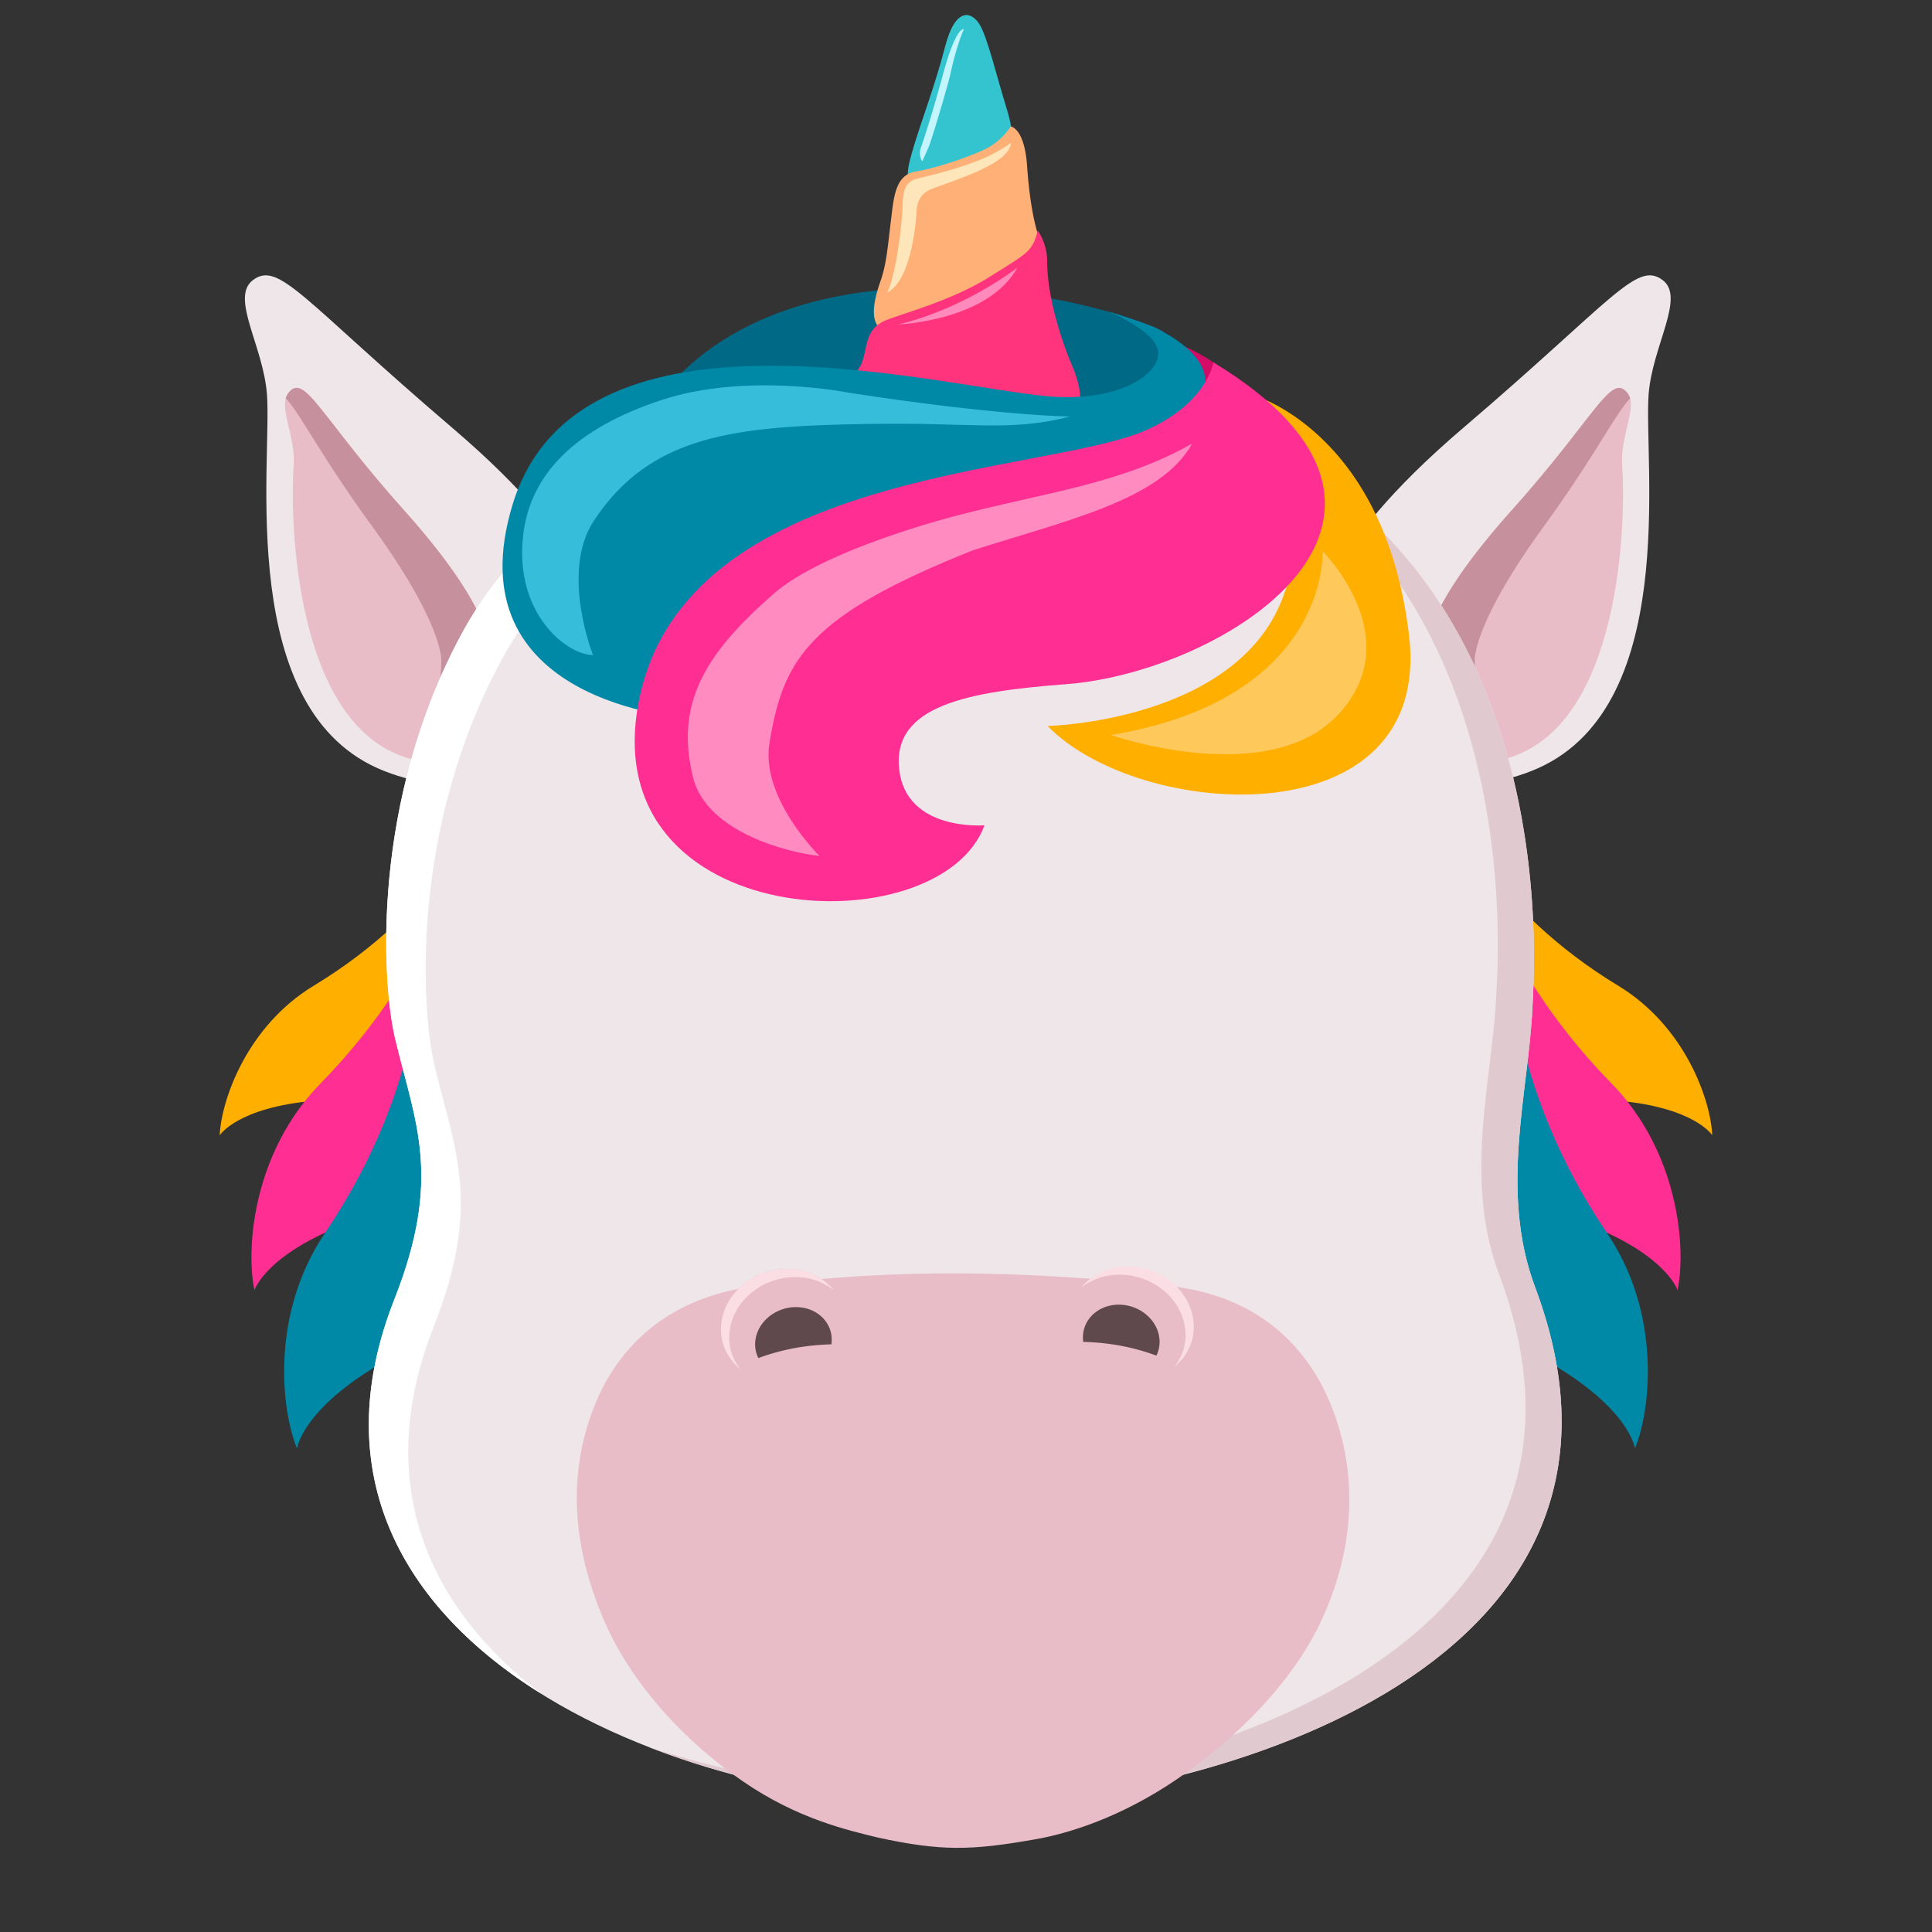 <svg id="Assets" xmlns="http://www.w3.org/2000/svg" viewBox="0 0 800 800"><rect x="0" y="0" width="800" height="800" fill="#333333" stroke="none"/><defs><style>.cls-1{fill:#eee6e8;}.cls-2{fill:#e9bdc7;}.cls-3{fill:#c6909c;}.cls-4{fill:#ffaf00;}.cls-5{fill:#ff2e92;}.cls-6{fill:#0088a7;}.cls-7{fill:#e0c9cf;}.cls-8{fill:#fff;}.cls-9{fill:#fadee4;}.cls-10{fill:#5f494d;}.cls-11{fill:#ffc85b;}.cls-12{fill:#d30d67;}.cls-13{fill:#006a86;}.cls-14{fill:#33c4cf;}.cls-15{fill:#c3f5ff;}.cls-16{fill:#ffb077;}.cls-17{fill:#ffe5ba;}.cls-18{fill:#ff347d;}.cls-19{fill:#ff8abb;}.cls-20{fill:#36bdda;}.cls-21{fill:#ff8bc0;}</style></defs><g id="Forma_1309" data-name="Forma 1309"><path class="cls-1" d="M187.32,177.19c-62-52.93-71.82-69.37-82.6-61.2-9.48,7.19,4.24,27.08,5.81,47.17,2.22,28.19-13.42,131.77,48.6,156.11S243.47,277,245.37,255.2C245.37,255.2,249.33,230.12,187.32,177.19Z"/></g><g id="Forma_1309_copia" data-name="Forma 1309 copia"><path class="cls-2" d="M201.43,263.69s-.65-14.94-34-52.26c-35.25-39.4-41.22-57.28-48-48.72-4.52,5.68,3.13,17.6,2.16,30.34-1.42,18.78-.5,100.14,42,118.9C200.25,328.15,203.27,279.24,201.43,263.69Z"/></g><g id="Forma_1309_copia_3" data-name="Forma 1309 copia 3"><path class="cls-3" d="M201.43,263.69s-.65-14.94-34-52.26c-35.25-39.4-41.22-57.28-48-48.72a6.24,6.24,0,0,0-1.11,2.25c5.8,5.92,14.49,23.75,35.72,52.89,29.5,40.51,28.66,55.45,28.66,55.45.15,9.22-2.53,29.79-11.89,41.11C200.65,321.48,203.14,278.15,201.43,263.69Z"/></g><g id="Forma_1309-2" data-name="Forma 1309"><path class="cls-1" d="M682.67,163.16c1.57-20.09,15.29-40,5.81-47.17-10.77-8.17-20.59,8.27-82.6,61.2s-58,78-58,78c1.9,21.79,24.22,88.42,86.24,64.07S680.46,191.35,682.67,163.16Z"/></g><g id="Forma_1309_copia-2" data-name="Forma 1309 copia"><path class="cls-2" d="M673.86,162.71c-6.82-8.56-12.8,9.32-48.05,48.72-33.38,37.32-34,52.26-34,52.26-1.83,15.55,1.18,64.46,37.91,48.26,42.53-18.76,43.44-100.12,42-118.9C670.73,180.31,678.39,168.39,673.86,162.71Z"/></g><g id="Forma_1309_copia_3-2" data-name="Forma 1309 copia 3"><path class="cls-3" d="M675,165a6.26,6.26,0,0,0-1.12-2.25c-6.82-8.56-12.8,9.32-48.05,48.72-33.38,37.32-34,52.26-34,52.26-1.71,14.46.79,57.79,30.71,50.72-9.36-11.32-12-31.89-11.88-41.11,0,0-.85-14.94,28.66-55.45C660.48,188.71,669.17,170.88,675,165Z"/></g><g id="Forma_1334" data-name="Forma 1334"><path class="cls-4" d="M199.64,335.05s-17.15,41.3-69.67,73.07c-27.78,16.81-38.35,47.41-39,62,0,0,7.18-11.56,39.41-14.34s76.23-5.36,89.14-23.79S199.64,335.05,199.64,335.05Z"/></g><g id="Forma_1334_copia" data-name="Forma 1334 copia"><path class="cls-5" d="M193.29,340.29s-7.75,54.4-60.51,108.27c-27.91,28.49-31.1,68.14-27.41,85.65,0,0,5-16,42.51-29.12s89.07-29.7,98.78-55.58S193.29,340.29,193.29,340.29Z"/></g><g id="Forma_1334_copia_2" data-name="Forma 1334 copia 2"><path class="cls-6" d="M174.63,393.24s2.15,54.9-40.08,117.36c-22.33,33-18.35,72.61-11.57,89.17,0,0,2.06-16.6,36.59-36.26s82.28-45.19,87.19-72.39S174.63,393.24,174.63,393.24Z"/></g><g id="Forma_1334-2" data-name="Forma 1334"><path class="cls-4" d="M670,408.12c-52.52-31.77-69.67-73.07-69.67-73.07s-32.8,78.47-19.89,96.9,56.92,21,89.14,23.79S709,470.08,709,470.08C708.38,455.53,697.81,424.93,670,408.12Z"/></g><g id="Forma_1334_copia-2" data-name="Forma 1334 copia"><path class="cls-5" d="M667.22,448.56c-52.76-53.87-60.51-108.27-60.51-108.27s-63.08,83.35-53.37,109.22,61.28,42.43,98.78,55.58,42.51,29.12,42.51,29.12C698.32,516.7,695.13,477.05,667.22,448.56Z"/></g><g id="Forma_1334_copia_2-2" data-name="Forma 1334 copia 2"><path class="cls-6" d="M665.45,510.6c-42.23-62.46-40.08-117.36-40.08-117.36s-77,70.69-72.13,97.88,52.67,52.73,87.19,72.39S677,599.77,677,599.77C683.8,583.21,687.78,543.63,665.45,510.6Z"/></g><g id="Forma_21" data-name="Forma 21"><path class="cls-1" d="M635.66,533c-14.87-39.69-2.74-80.7-1.13-115.55.89-19.14,20-258.53-235.26-258.53,0,0-151.74-.23-207.88,103.12C153.56,331.61,158,406.7,163.66,430.27c8.4,35,19.54,57.28-.34,107.7-53.22,135,104.62,209.44,235.77,209.44C488.82,747.41,696.47,695.28,635.66,533Z"/></g><g id="Forma_21_copia_13" data-name="Forma 21 copia 13"><path class="cls-7" d="M635.66,533c-14.87-39.69-2.74-80.7-1.13-115.55.76-16.39,14.85-194.27-141.36-245C633.52,229.28,620.31,396.12,619.58,412c-1.61,34.85-13.74,75.86,1.13,115.56C681.52,689.84,473.86,742,384.14,742a371.47,371.47,0,0,1-116.25-18.86c40.83,16,87.5,24.3,131.2,24.3C488.82,747.41,696.47,695.28,635.66,533Z"/></g><g id="Forma_21_copia_12" data-name="Forma 21 copia 12"><path class="cls-8" d="M399.27,158.87S247.53,158.64,191.39,262C153.56,331.61,158,406.7,163.66,430.27c8.4,35,19.54,57.28-.34,107.7-28.74,72.88,4.07,128.12,61,163.52-46.54-35.41-70.53-86.71-44.67-152.3,19.89-50.42,8.74-72.7.34-107.71-5.65-23.56-10.09-98.65,27.73-168.28,56.14-103.34,207.88-103.11,207.88-103.11,60,0,104.87,13.24,138.35,33.73C519.14,177.07,469.63,158.87,399.27,158.87Z"/></g><g id="Rectángulo_1306" data-name="Rectángulo 1306"><path class="cls-2" d="M547.91,574.68C535,549.76,513,535.2,482.38,532.31c-58.24-6.06-109.7-7.35-167.51,0-30.43,3.33-52.68,17.85-65.43,42.51C237,600,233.93,631.38,248.9,668.06c11.84,29.69,36.5,54.44,58.86,69.65,22.75,15.61,43.5,20.16,55.72,23.18,26.1,5.65,38.51,5.47,65.45.68,12.87-2.24,34.9-8.74,58.8-25.11,23.53-16.1,49.08-40.72,61-68.94C563.85,632.25,560.4,599.88,547.91,574.68Z"/></g><g id="NOSE1_copia_2" data-name="NOSE1 copia 2"><path class="cls-2" d="M327,525.45c-14.09-.57-26.76,9.46-28.3,22.4s8.64,23.89,22.73,24.46,26.75-9.45,28.29-22.39S341.07,526,327,525.45Z"/></g><g id="NOSE1_copia_6" data-name="NOSE1 copia 6"><path class="cls-9" d="M327,525.45c-14.09-.57-26.76,9.46-28.3,22.4a21,21,0,0,0,7.89,19.08,20.86,20.86,0,0,1-4.49-15.69c1.54-12.93,14.21-23,28.29-22.39a25.17,25.17,0,0,1,14.84,5.39A24.36,24.36,0,0,0,327,525.45Z"/></g><g id="NOSE1_copia_4" data-name="NOSE1 copia 4"><path class="cls-10" d="M330.28,541.26c-8.71-.35-16.54,5.83-17.5,13.82a12.82,12.82,0,0,0,1.24,7.27A91.39,91.39,0,0,1,338.23,557q3.12-.27,6.07-.34c0-.09,0-.19,0-.29C345.29,548.37,339,541.61,330.28,541.26Z"/></g><g id="NOSE1_copia_5" data-name="NOSE1 copia 5"><path class="cls-2" d="M492.12,548.87c-1.54-12.94-14.2-23-28.29-22.39S439.57,538,441.11,550.94s14.2,23,28.29,22.4S493.66,561.81,492.12,548.87Z"/></g><g id="NOSE1_copia_7" data-name="NOSE1 copia 7"><path class="cls-9" d="M494.16,546.83c-1.54-12.94-14.21-23-28.29-22.39a24.39,24.39,0,0,0-18.24,8.78,25.12,25.12,0,0,1,14.84-5.38c14.09-.58,26.75,9.45,28.29,22.39a20.84,20.84,0,0,1-4.48,15.68A21.05,21.05,0,0,0,494.16,546.83Z"/></g><g id="NOSE1_copia_5-2" data-name="NOSE1 copia 5"><path class="cls-10" d="M480.07,554.06c-.95-8-8.79-14.17-17.5-13.81s-15,7.11-14.06,15.09c0,.1,0,.2.05.3q2.94.08,6.06.34a91.09,91.09,0,0,1,24.22,5.35A12.89,12.89,0,0,0,480.07,554.06Z"/></g><g id="Forma_1325" data-name="Forma 1325"><path class="cls-4" d="M583.43,262.89c-10.2-85-65.33-99.57-65.33-99.57S550.73,197,531,247.94s-97.2,52.68-97.2,52.68C471.71,339.83,593.63,347.87,583.43,262.89Z"/></g><g id="Forma_1330" data-name="Forma 1330"><path class="cls-11" d="M547.66,228.23s3,61-87.68,76.13c0,0,65.51,22.85,94.48-8.84S547.66,228.23,547.66,228.23Z"/></g><g id="Forma_1322" data-name="Forma 1322"><path class="cls-12" d="M372,144.63c-100.06,31.92-20,94.13-20,94.13s160.6,17.89,159.73-81.22C511.64,157.54,472,112.71,372,144.63Z"/></g><g id="Forma_1317" data-name="Forma 1317"><path class="cls-13" d="M488.19,142.25c-8-12.91-149.92-53.94-212.4,19s214.48,50.93,218.52,4.08A43.23,43.23,0,0,0,488.19,142.25Z"/></g><g id="Forma_1333" data-name="Forma 1333"><path class="cls-14" d="M416.72,44.57c-4.1-13.24-7.67-28.45-10.9-34.11s-10.13-8.1-14.49,8.9C387,36.2,381,51.21,377.54,63.47c-3.05,10.78-3.47,16.78,12.68,14.3,25-3.84,28.67-15.66,28.67-15.66S420.73,57.5,416.72,44.57Z"/></g><g id="Forma_1348" data-name="Forma 1348"><path class="cls-15" d="M390.53,30.6c-4.59,16.95-7.87,26.56-9.07,30.19a6.6,6.6,0,0,0,.43,6.06s1.33-3,2.63-5.93,8.31-26.74,9.09-30.55,3-12.66,5.51-18.26C399.12,12.11,396,10.51,390.53,30.6Z"/></g><g id="Forma_1332" data-name="Forma 1332"><path class="cls-16" d="M425.29,68.64c-1.08-15.65-6.76-16.28-6.76-16.28a27.47,27.47,0,0,1-9.59,8.9C402.83,64.42,388,69.62,379.28,71s-9.18,10.93-10.37,20.37c-1.23,9.77-1.72,17.68-4.3,25-2.64,7.47-4.42,15.68-.36,19.53,6.42,6.1,65.33-5.89,65.37-39.5C429.62,96.33,426.62,88,425.29,68.64Z"/></g><g id="Forma_1347" data-name="Forma 1347"><path class="cls-17" d="M406.1,66.07c-8.34,3.22-13.14,4.73-26,7.82-7,1.69-6,7.46-6.57,15-.93,12.56-3.54,27.05-6.09,32.1,0,0,9.6-2.61,12-32.21.09-5.31,1.89-8.76,6.05-10.41C395.23,74.52,418,68,418.64,59.12A60.2,60.2,0,0,1,406.1,66.07Z"/></g><g id="Forma_1331" data-name="Forma 1331"><path class="cls-18" d="M444.12,151.88c-4.62-10.82-10.41-28.71-10.49-43.09a23.73,23.73,0,0,0-3.88-13.31c-2.49,9-4.22,9.22-19.85,19.09-16.55,10.45-39,16-44,18.46-7.95,3.82-6.58,11.35-9.24,17.74-1.52,3.63-11.54,13.19-5.92,19.67,25.46,29.35,85.41,13.49,91.62,7.67S448.74,162.7,444.12,151.88Z"/></g><g id="Forma_1346" data-name="Forma 1346"><path class="cls-19" d="M372,134.34s37-1.35,49.32-23.57C421.29,110.77,400,127.61,372,134.34Z"/></g><g id="Forma_1316" data-name="Forma 1316"><path class="cls-6" d="M481.73,137.49C478.89,134.93,459,129,459,129s18.75,7.55,20.5,16.07c1.51,9.12-14.33,20.6-41.91,19.28-41.63-2-197.33-47.25-225.32,44.52-24.85,81.49,68.79,88.67,76.13,88.7,0,0,22.4-59.8,81.9-73.75S542.33,171,481.73,137.49Z"/></g><g id="Forma_1327_copia_2" data-name="Forma 1327 copia 2"><path class="cls-20" d="M351.57,162.64s-42.48-8.66-77.82,3.06c-35.5,11.76-54.1,30.51-57.1,55.73-3.86,32.48,18,49.8,28.89,49.8,0,0-13.65-34.35.34-55.57,23.55-35.75,58.7-39.14,112.83-40.11,44-.78,59.15,3.4,84.28-3.06C443,172.49,413.92,172.21,351.57,162.64Z"/></g><g id="Forma_1321" data-name="Forma 1321"><path class="cls-5" d="M502.46,150.06s-2.57,17-28.2,28.21c-42.06,18.39-190.55,15.61-209.69,111.81s124.54,102.37,143.08,51.66c0,0-32.66,2.72-35.35-23.45s28.47-31.91,69.33-35C506.31,278.38,609,214.66,502.46,150.06Z"/></g><g id="Forma_1327_copia_3" data-name="Forma 1327 copia 3"><path class="cls-21" d="M395.82,213.58s-54.24,13.68-75.51,32.32C292.19,270.55,279.32,291,287,322c5.63,22.71,39.83,31.2,52.34,32.42,0,0-24.44-23.88-20.73-46.7,5.64-34.69,16.05-52.71,84.28-79.86,38.8-12.45,77.89-20.82,90.74-44.18C463.91,200.5,433,203.82,395.82,213.58Z"/></g></svg>